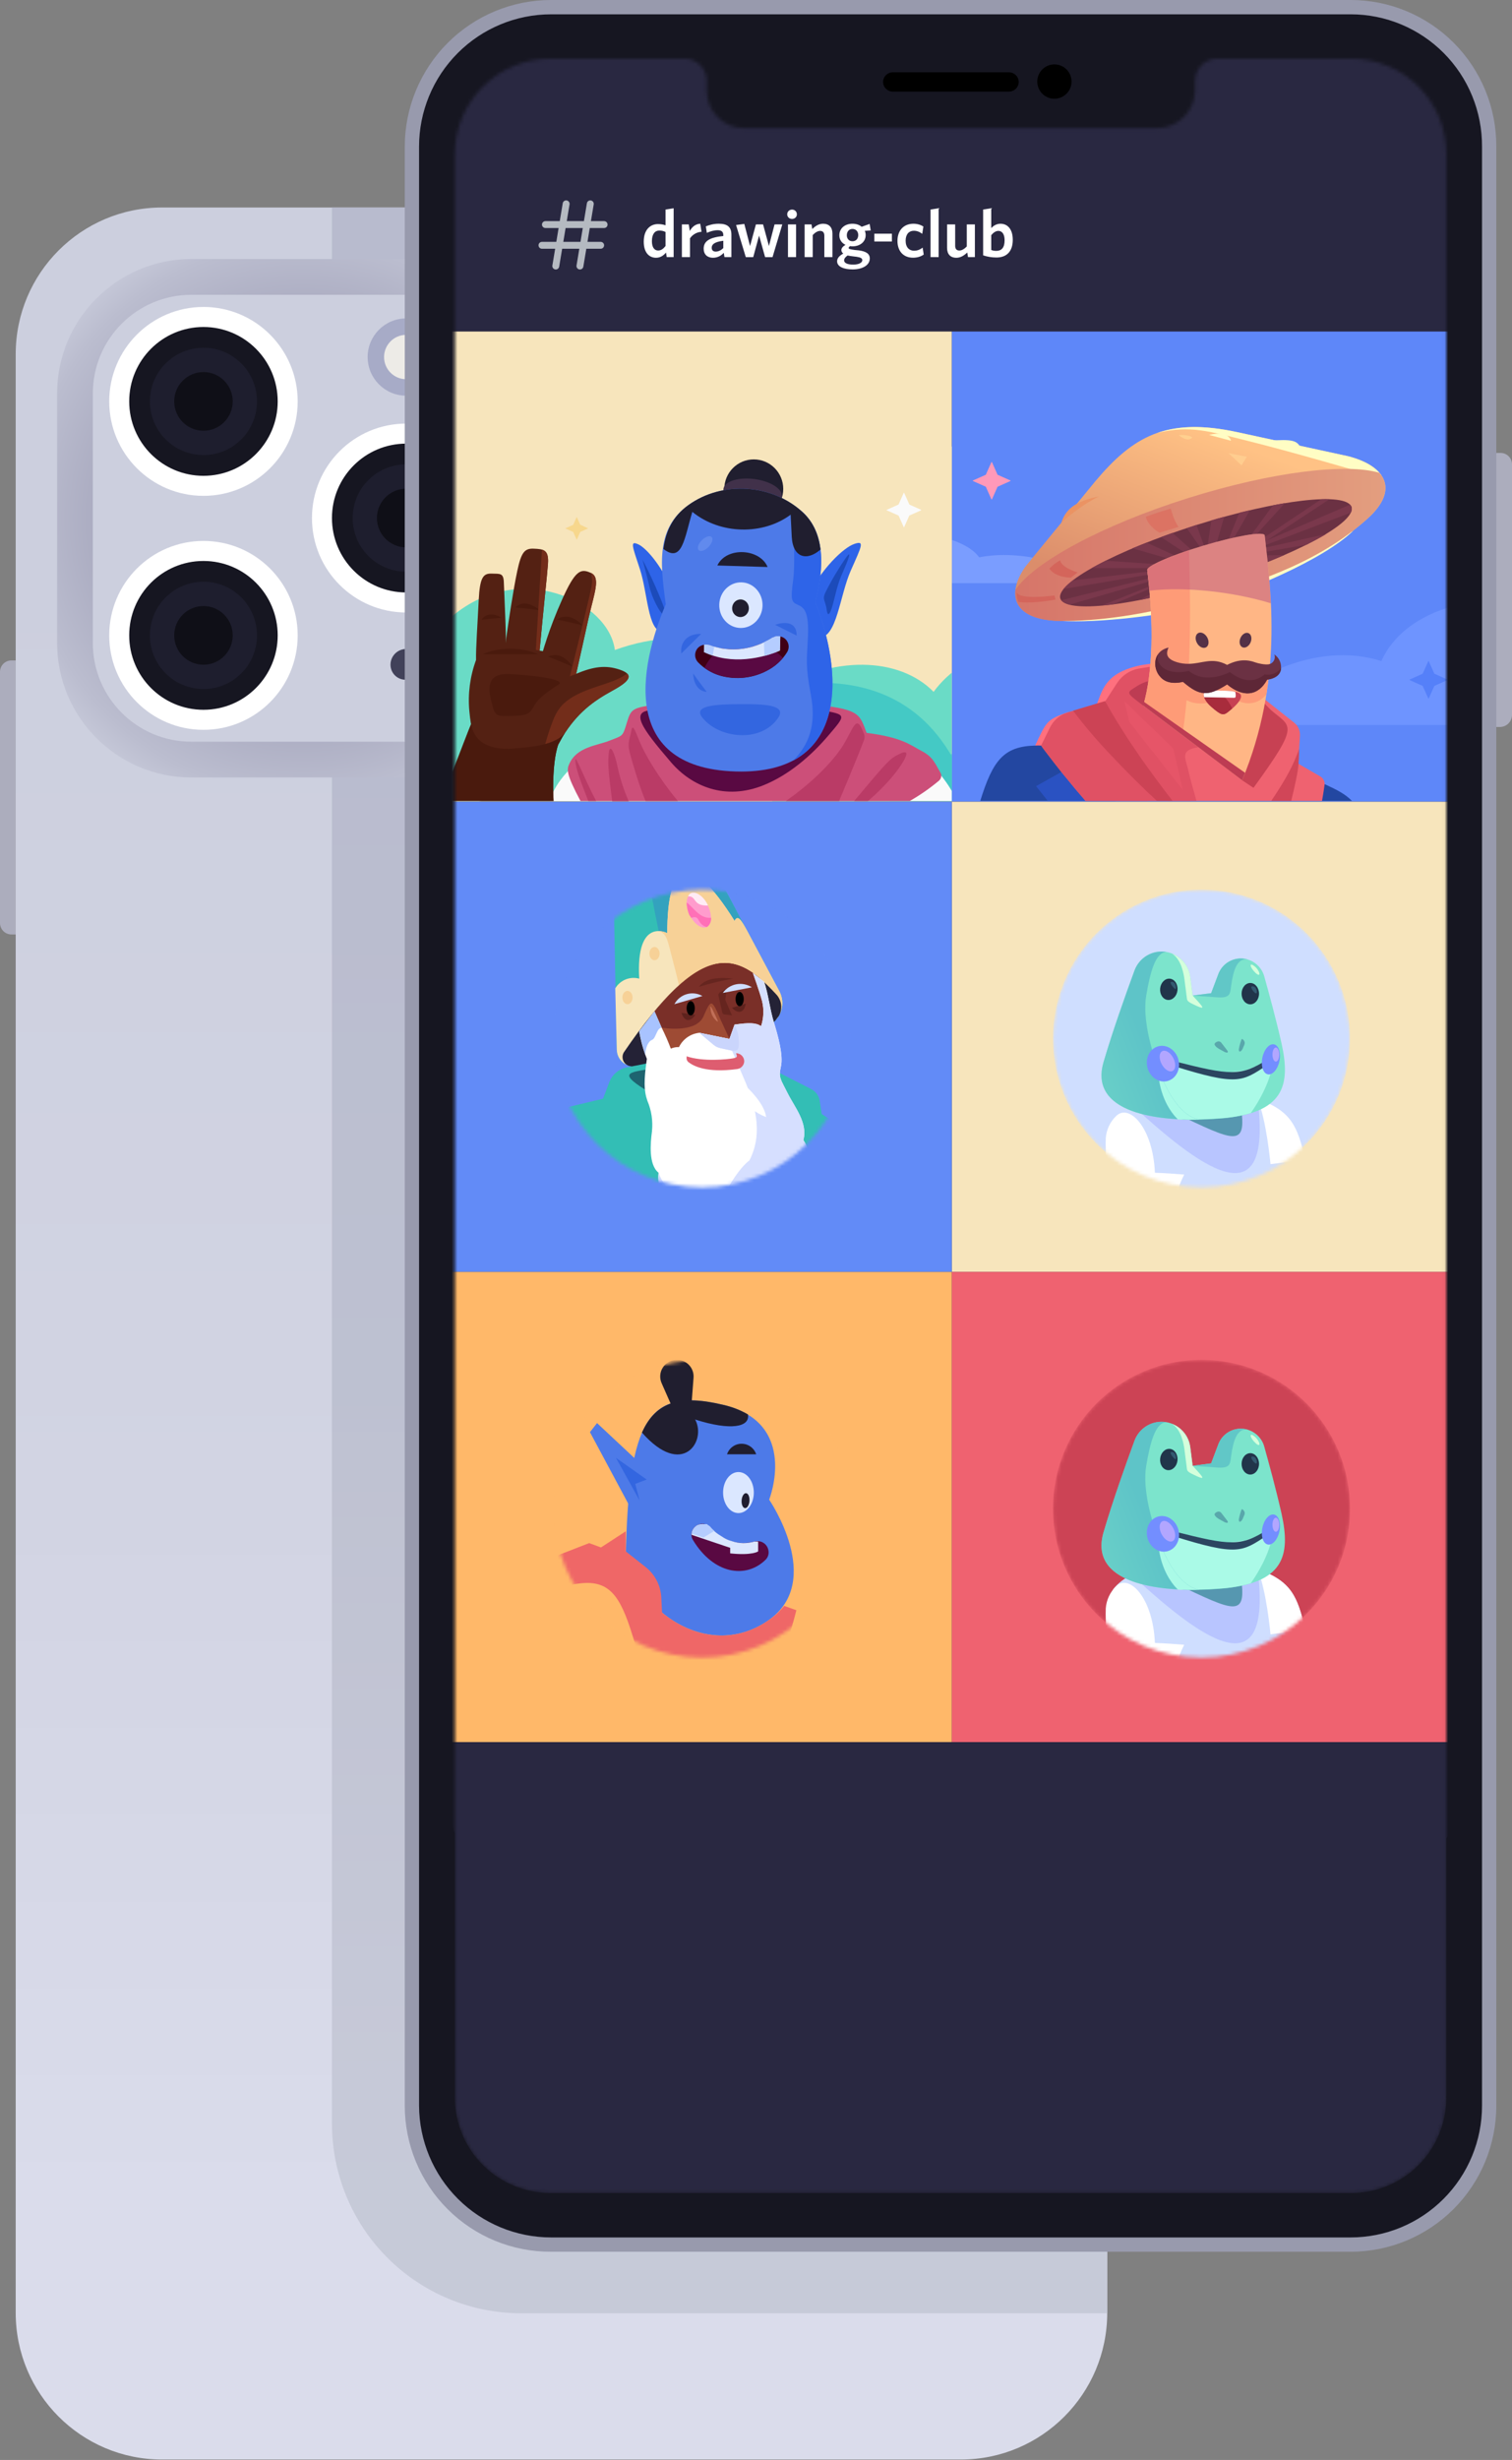 <svg width="438" height="712" fill="none" xmlns="http://www.w3.org/2000/svg"><rect width="100%" height="100%" fill="#808080" stroke="none"/><g clip-path="url(#a)"><path d="M278.351 60.058H46.943c-23.413 0-42.394 19.008-42.394 42.455v566.908c0 23.447 18.98 42.455 42.394 42.455H278.351c23.413 0 42.393-19.008 42.393-42.455V102.513c0-23.447-18.98-42.455-42.393-42.455Z" fill="url(#b)"/><path opacity=".9" d="M278.352 60.058H96.162V614.664c0 14.556 5.774 28.515 16.051 38.807 10.277 10.292 24.216 16.074 38.751 16.074h169.782V102.513c0-11.26-4.467-22.058-12.417-30.02-7.951-7.962-18.734-12.435-29.977-12.435Z" fill="url(#c)"/><path d="M3.309 270.469h1.241V191.15H3.309c-.878 0-1.719.349-2.34.971C.349 192.742 0 193.585 0 194.464v72.691c0 .879.349 1.722.969 2.343.621.621 1.462.971 2.34.971Z" fill="#ACADBD"/><path d="M119.942 74.969H55.421c-21.472 0-38.878 17.431-38.878 38.934v72.195c0 21.502 17.406 38.934 38.878 38.934h64.521c21.472 0 38.879-17.432 38.879-38.934v-72.195c0-21.502-17.407-38.934-38.879-38.934Z" fill="url(#d)"/><path d="M119.944 85.324H55.423c-15.761 0-28.538 12.796-28.538 28.579v72.194c0 15.784 12.777 28.58 28.538 28.58h64.521c15.761 0 28.539-12.796 28.539-28.58v-72.194c0-15.784-12.778-28.579-28.539-28.579Z" fill="#CCCFDE"/><path d="M117.669 177.275c15.076 0 27.297-12.239 27.297-27.337 0-15.097-12.221-27.336-27.297-27.336s-27.298 12.239-27.298 27.336c0 15.098 12.222 27.337 27.298 27.337Z" fill="#fff"/><path d="M117.669 171.477c11.878 0 21.507-9.643 21.507-21.539 0-11.895-9.629-21.538-21.507-21.538-11.878 0-21.507 9.643-21.507 21.538 0 11.896 9.629 21.539 21.507 21.539Z" fill="#161621"/><path d="M117.668 165.471c8.566 0 15.51-6.954 15.51-15.532 0-8.579-6.944-15.533-15.51-15.533-8.566 0-15.51 6.954-15.51 15.533 0 8.578 6.944 15.532 15.51 15.532Z" fill="#1E1E2E"/><path d="M117.668 158.429c4.683 0 8.479-3.801 8.479-8.491 0-4.689-3.796-8.491-8.479-8.491-4.682 0-8.479 3.802-8.479 8.491 0 4.69 3.797 8.491 8.479 8.491Z" fill="#0F0F17"/><path d="M58.938 143.518c15.076 0 27.297-12.239 27.297-27.336 0-15.098-12.222-27.337-27.297-27.337-15.076 0-27.297 12.239-27.297 27.337 0 15.097 12.222 27.336 27.297 27.336Z" fill="#fff"/><path d="M58.937 137.72c11.878 0 21.507-9.643 21.507-21.538 0-11.896-9.629-21.538-21.507-21.538-11.878 0-21.507 9.642-21.507 21.538 0 11.895 9.629 21.538 21.507 21.538Z" fill="#161621"/><path d="M58.938 211.239c15.076 0 27.297-12.239 27.297-27.337 0-15.097-12.222-27.337-27.297-27.337-15.076 0-27.297 12.24-27.297 27.337 0 15.098 12.222 27.337 27.297 27.337Z" fill="#fff"/><path d="M58.937 205.44c11.878 0 21.507-9.642 21.507-21.538 0-11.895-9.629-21.538-21.507-21.538-11.878 0-21.507 9.643-21.507 21.538 0 11.896 9.629 21.538 21.507 21.538Z" fill="#161621"/><path d="M117.669 114.525c6.168 0 11.167-5.007 11.167-11.184 0-6.176-4.999-11.183-11.167-11.183-6.167 0-11.167 5.007-11.167 11.183 0 6.177 5 11.184 11.167 11.184Z" fill="#A7ABC7"/><path d="M117.669 109.761c3.54 0 6.41-2.874 6.41-6.42 0-3.545-2.87-6.42-6.41-6.42-3.541 0-6.411 2.874-6.411 6.42 0 3.546 2.87 6.42 6.411 6.42Z" fill="#EDEBE7"/><path d="M117.669 187.837c-.598 0-1.189.118-1.741.347-.552.229-1.054.564-1.476.987-.423.423-.758.926-.987 1.479-.228.552-.346 1.145-.346 1.743-.001.589.118 1.172.349 1.714.231.541.57 1.03.995 1.437.426.407.929.722 1.48.928.551.206 1.138.298 1.726.27.57 0 1.135-.112 1.662-.331.527-.219 1.005-.539 1.409-.943.403-.404.723-.883.941-1.411.218-.527.33-1.093.33-1.664.028-.588-.063-1.176-.269-1.728-.205-.552-.521-1.056-.927-1.482-.406-.426-.894-.765-1.435-.996-.541-.232-1.123-.351-1.711-.35Z" fill="#414159"/><path d="M58.938 131.714c8.566 0 15.51-6.955 15.51-15.533s-6.944-15.532-15.51-15.532c-8.566 0-15.51 6.954-15.51 15.532s6.944 15.533 15.51 15.533Z" fill="#1E1E2E"/><path d="M58.938 124.672c4.683 0 8.479-3.801 8.479-8.491 0-4.689-3.796-8.491-8.479-8.491s-8.479 3.802-8.479 8.491c0 4.69 3.796 8.491 8.479 8.491Z" fill="#0F0F17"/><path d="M58.938 199.435c8.566 0 15.51-6.954 15.51-15.533 0-8.578-6.944-15.532-15.51-15.532-8.566 0-15.51 6.954-15.51 15.532 0 8.579 6.944 15.533 15.51 15.533Z" fill="#1E1E2E"/><path d="M58.938 192.393c4.683 0 8.479-3.801 8.479-8.491 0-4.689-3.796-8.491-8.479-8.491s-8.479 3.802-8.479 8.491c0 4.69 3.796 8.491 8.479 8.491Z" fill="#0F0F17"/><path d="M390.644 3.313H160.477c-21.929 0-39.706 17.802-39.706 39.763V608.617c0 21.96 17.777 39.763 39.706 39.763h230.167c21.929 0 39.705-17.803 39.705-39.763V43.076c0-21.96-17.776-39.763-39.705-39.763Z" fill="#161621"/><path d="M391.264 4.142c5.015-0 9.98.992 14.61 2.92 4.63 1.928 8.834 4.753 12.37 8.314 3.536 3.56 6.334 7.786 8.234 12.433 1.9 4.647 2.865 9.625 2.837 14.646V609.487c0 5.004-.984 9.959-2.896 14.582-1.912 4.624-4.715 8.824-8.249 12.363-3.533 3.538-7.728 6.345-12.344 8.26-4.617 1.915-9.565 2.901-14.562 2.901H159.65c-10.111 0-19.811-4.008-26.98-11.149-7.169-7.14-11.224-16.832-11.278-26.957V42.455c0-10.161 4.031-19.906 11.205-27.091 7.175-7.185 16.906-11.222 27.053-11.222h231.614Zm0-4.142H159.65c-11.244 0-22.027 4.473-29.977 12.435-7.951 7.962-12.417 18.76-12.417 30.02V609.487c0 5.565 1.098 11.076 3.231 16.215 2.133 5.14 5.259 9.806 9.198 13.732 3.94 3.926 8.615 7.033 13.757 9.144 5.142 2.111 10.65 3.184 16.208 3.157h231.614c11.189 0 21.919-4.451 29.831-12.374 7.912-7.923 12.356-18.669 12.356-29.874V42.455c.028-5.566-1.044-11.082-3.151-16.231-2.108-5.15-5.212-9.832-9.132-13.777-3.92-3.945-8.58-7.075-13.712-9.212C402.325 1.1 396.822-0 391.264 0Z" fill="#989AAD"/><mask id="e" style="mask-type:alpha" maskUnits="userSpaceOnUse" x="131" y="16" width="288" height="619"><path d="M418.976 44.733V607.209c0 7.305-2.898 14.311-8.056 19.477-5.158 5.165-12.154 8.067-19.448 8.067H159.443c-7.313 0-14.331-2.895-19.521-8.054-5.191-5.16-8.135-12.166-8.19-19.49V44.733c0-7.36 2.92-14.419 8.117-19.623 5.197-5.204 12.245-8.128 19.594-8.128h39.085c1.629.052 3.178.723 4.33 1.877 1.152 1.154 1.823 2.704 1.874 4.336v2.899c-.027 1.431.231 2.854.759 4.185.528 1.331 1.316 2.542 2.317 3.564 1.001 1.022 2.196 1.834 3.514 2.388 1.319.554 2.734.839 4.164.839h119.737c2.906 0 5.694-1.156 7.75-3.215 2.055-2.058 3.21-4.85 3.21-7.761v-2.899c.052-1.631.722-3.182 1.874-4.336 1.153-1.154 2.701-1.825 4.33-1.877h39.085c3.629-0 7.223.719 10.573 2.116 3.351 1.397 6.392 3.445 8.949 6.024 2.556 2.58 4.578 5.641 5.948 9.006 1.37 3.366 2.061 6.97 2.034 10.604Z" fill="#36393F"/></mask><g mask="url(#e)"><path d="M418.976 44.733V607.209c0 7.305-2.898 14.311-8.056 19.477-5.158 5.165-12.154 8.067-19.448 8.067H159.443c-7.313 0-14.331-2.895-19.521-8.054-5.191-5.16-8.135-12.166-8.19-19.49V44.733c0-7.36 2.92-14.419 8.117-19.623 5.197-5.204 12.245-8.128 19.594-8.128h39.085c1.629.052 3.178.723 4.33 1.877 1.152 1.154 1.823 2.704 1.874 4.336v2.899c-.027 1.431.231 2.854.759 4.185.528 1.331 1.316 2.542 2.317 3.564 1.001 1.022 2.196 1.834 3.514 2.388 1.319.554 2.734.839 4.164.839h119.737c2.906 0 5.694-1.156 7.75-3.215 2.055-2.058 3.21-4.85 3.21-7.761v-2.899c.052-1.631.722-3.182 1.874-4.336 1.153-1.154 2.701-1.825 4.33-1.877h39.085c3.629-0 7.223.719 10.573 2.116 3.351 1.397 6.392 3.445 8.949 6.024 2.556 2.58 4.578 5.641 5.948 9.006 1.37 3.366 2.061 6.97 2.034 10.604Z" fill="#292841"/><g clip-path="url(#f)"><rect x="131.01" y="16.645" width="289.393" height="518.917" rx="8" fill="#292841"/><path d="M188.848 69.809c0-2.076.88-3.074 2.112-3.074.802 0 1.252.137 1.838.411v4.053c-.625.803-1.29 1.312-2.151 1.312-1.036 0-1.799-.862-1.799-2.702Zm-2.366.137c0 3.192 1.584 4.66 3.559 4.66 1.31 0 2.229-.705 2.894-1.508l.196 1.312h2.014V60.273l-2.347.372v4.563c-.567-.196-1.29-.352-2.19-.352-2.19 0-4.126 1.567-4.126 5.091ZM203.221 67.087l-.372-2.33c-1.466.078-2.405.999-3.031 2.095l-.293-1.899h-1.995v9.458h2.347v-5.424c.684-1.018 1.877-1.802 3.344-1.899ZM209.529 71.807c-.646.627-1.408 1.018-2.21 1.018-.723 0-1.153-.411-1.153-1.097 0-.901.645-1.704 3.363-2.037v2.115Zm2.346 2.604v-6.482c0-2.272-1.212-3.172-3.656-3.172-1.506 0-2.66.333-3.755.764l.294 1.88c1.016-.45 2.053-.764 3.148-.764 1.036 0 1.623.392 1.623 1.41v.274c-3.813.372-5.69 1.371-5.69 3.662 0 1.645 1.075 2.624 2.678 2.624 1.408 0 2.386-.627 3.149-1.429l.195 1.234h2.014ZM226.621 64.953h-2.248l-1.623 6.247-1.701-6.247h-2.073l-1.701 6.266-1.662-6.403-2.386.313 2.816 9.301h2.151l1.701-6.247 1.74 6.247h2.151l2.835-9.478ZM230.838 62.035c0-.803-.626-1.371-1.388-1.371-.782 0-1.408.568-1.408 1.371 0 .783.626 1.332 1.408 1.332.762 0 1.388-.548 1.388-1.332Zm-.234 12.376v-9.458h-2.347v9.458h2.347ZM241.142 74.411v-6.814c0-1.762-.939-2.839-2.698-2.839-1.271 0-2.269.685-3.149 1.527l-.215-1.332h-1.994v9.458h2.346v-6.384c.685-.725 1.428-1.194 2.151-1.194.861 0 1.213.568 1.213 1.39v6.188h2.346ZM248.616 68.027c0 1.038-.626 1.802-1.662 1.802-1.017 0-1.643-.744-1.643-1.723 0-1.038.606-1.841 1.643-1.841.997 0 1.662.764 1.662 1.762Zm3.344 6.775c0-1.449-1.213-2.056-3.149-2.33l-1.212-.117c-1.466-.215-1.76-.294-1.76-.607 0-.157.157-.333.391-.509.235.039.489.059.763.059 2.034 0 3.774-1.214 3.774-3.251 0-.431-.078-.862-.254-1.234l1.72-.117-.313-1.88-2.307.823c-.684-.568-1.584-.881-2.679-.881-2.112 0-3.793 1.273-3.793 3.349 0 1.253.665 2.232 1.779 2.761-.782.47-1.193.979-1.193 1.508 0 .372.176.725.548 1.018-1.173.666-1.779 1.351-1.779 2.232 0 1.567 1.935 2.35 4.497 2.35 2.737 0 4.967-1.136 4.967-3.172Zm-4.811 1.782c-1.779 0-2.62-.509-2.62-1.214 0-.489.313-.94.997-1.429.47.098.763.157 1.408.235l1.271.157c1.173.176 1.584.47 1.584.979 0 .705-.958 1.273-2.64 1.273ZM258.366 69.907v-2.272h-5.084v2.272h5.084ZM267.586 73.686l-.313-2.017c-.86.666-1.662.901-2.483.901-1.369 0-2.444-.94-2.444-2.898 0-1.88.977-2.878 2.366-2.878.938 0 1.681.313 2.444.881l.332-2.115c-.684-.431-1.662-.803-2.894-.803-2.561 0-4.614 1.684-4.614 4.974 0 3.094 1.857 4.856 4.477 4.856 1.252 0 2.23-.294 3.129-.901ZM271.907 74.411V60.273l-2.347.372v13.766h2.347ZM274.35 64.953v6.795c0 1.782.919 2.859 2.698 2.859 1.252 0 2.269-.685 3.148-1.527l.216 1.332h1.994v-9.458h-2.346v6.384c-.685.705-1.428 1.175-2.151 1.175-.861 0-1.213-.548-1.213-1.371V64.953h-2.346ZM293.38 69.418c0-3.172-1.564-4.66-3.559-4.66-1.193 0-2.072.627-2.679 1.253v-5.737l-2.346.372v13.257c1.173.392 2.405.627 3.872.627 2.815 0 4.712-1.625 4.712-5.111Zm-2.366.137c0 2.154-.899 3.055-2.386 3.055-.664 0-.997-.078-1.486-.255v-4.288c.587-.705 1.291-1.234 2.073-1.234 1.056 0 1.799.901 1.799 2.722Z" fill="#fff"/><g clip-path="url(#g)"><path d="M275.706 95.951h144.696V232.044H275.706V95.951Z" fill="#5E87F9"/><path d="M445.196 175.459c-17.722-4.848-38.686 1.556-45.038 15.877-19.055-6.093-41.085 5.204-51.479 18.501h96.517v-34.378Z" fill="#6E94FF"/><path d="M254.205 154.912c11.593-1.957 25.273.623 29.448 6.405 12.437-2.447 26.828 2.134 33.623 7.471h-63.071v-13.876Z" fill="#7A9DFF"/><path d="M299.643 216.286c3.554-7.605 3.465-7.916 9.772-10.184l-8.395 12.052-1.377-1.868Z" fill="#FF707E"/><path d="m397.093 149.219-.399.356-.844.801-.311.266-.666.579c-14.836 12.764-33.846 18.145-46.727 22.014-16.611 4.981-30.425 6.449-40.774 6.493-13.458-.133-16.167-7.16-10.482-15.521l3.198-3.958 16.434-20.013.799-.979c10.838-12.853 20.565-18.635 41.041-14.187l31.136 6.76h.089c10.882 2.402 15.99 9.028 7.506 17.389Z" fill="url(#h)"/><path d="M361.249 127.56c12.437 3.069 33.757 9.295 33.757 9.295l5.152.712c-1.821-2.624-5.596-4.625-10.571-5.737h-.089l-31.136-6.76c-9.682-2.09-16.922-1.868-23.052.222 9.461-2.268 14.969-.445 25.939 2.268ZM349.079 174.881c10.927-3.291 34.29-12.586 43.351-21.659-2.132 2.135-.045-1.69-4.131.312-21.498 10.495-70.311 24.683-80.927 26.195 10.394.622 30.559-1.512 41.707-4.848Z" fill="#FFFDC4"/><path d="M399.58 136.855c-9.594-2.89-31.225-.266-55.21 7.25-25.006 7.827-44.86 18.634-50.19 26.595-.622 5.204 3.464 8.939 13.191 9.028 9.727.089 24.163-1.512 40.775-6.493 12.88-3.869 31.891-9.25 46.726-22.014l.666-.579.311-.266.844-.801.4-.356c4.93-4.892 5.241-9.161 2.487-12.364Z" fill="url(#i)"/><path d="M307.159 173.227c-1.401-4.477 16.344-14.031 39.635-21.339 23.291-7.308 43.308-9.604 44.709-5.127 1.401 4.477-16.344 14.03-39.635 21.339-23.291 7.308-43.308 9.604-44.709 5.127Z" fill="#6B3143"/><path d="M391.319 148.375c.263-.506.342-1.088.222-1.646-.1-.25-.252-.478-.444-.667l-24.029 10.318 18.033-11.874c-.784-.045-1.57-.045-2.354 0l-16.701 11.163c-.987-.137-1.989-.137-2.976 0l9.15-10.052-3.465.623-7.017 9.606c-1.422.178-3.065.49-4.886.89l5.241-9.073-3.109.756-3.465 8.628-3.287.89 2.399-8.361c-1.244.296-2.487.652-3.731 1.067l-1.155 7.916h.267l-.889.312-2.531-6.938-2.799.934 4.398 6.271-2.221.756-6.307-5.649-3.332 1.201 7.773 5.115-2.309.889-9.639-4.403-4.086 1.646 11.948 3.469-2.798 1.289-16.923-1.156c-1.421.712-2.798 1.423-4.042 2.135h19.099l-1.332.845-23.23 2.713c-1 .718-1.91 1.554-2.71 2.49l24.829-4.18c-.076.082-.132.181-.163.29-.031.108-.036.222-.014.332.037.097.097.184.174.253.077.07.17.12.27.148l-25.717 6.404c.399.534 1.199.978 2.354 1.29l25.806-7.472c1.388-.076 2.768-.255 4.13-.534l-20.52 8.228c.977-.044 2.043-.178 3.154-.311l20.031-8.45.711-.134-12.881 7.294c1.955-.4 3.998-.801 6.13-1.334l9.283-6.582 5.019-1.468c2.132-.667 4.131-1.379 5.952-2.046l7.906 1.468c2.665-.979 5.152-2.001 7.462-3.024l-12.082.222h.045l18.522-3.202c2.087-1.068 3.997-2.09 5.64-3.069l-20.476 4.537 1.333-.757 26.339-10.006Z" fill="#7A384C"/><path d="M283.964 231.808H391.63c-1.91-1.957-4.22-3.158-7.906-4.848l-8.306-1.156-3.065-.401-6.662-.934-5.064-.667-3.02-.4-1.288-.178-12.481-1.69-2.887-.4-4.708-.623-1.866-.267-3.642-.489-.888-.133-8.084-1.112-19.188-2.58-.977-.133c-.577-.044-1.156-.044-1.733 0-9.105.222-12.258 4.27-15.901 16.011Z" fill="#2347A1"/><path d="m300.131 227.538 3.376 4.269h19.677l-10.927-11.029-4.797 2.668-7.329 4.092Z" fill="#2A52C2"/><path d="m301.598 215.797.533.757c.178.177.311.444.533.711l.578.756c1.021 1.334 2.443 3.202 4.219 5.426l4.175 5.07 1.377 1.601c.489.534.933 1.112 1.422 1.69h68.534c.533-2.98.755-4.848.755-4.848.007-.464-.114-.92-.349-1.32s-.575-.728-.983-.948l-6.218-3.602h-.045v-.445c0-.178.045-.311.045-.445 0-.133.088-1.423.088-1.956v-.579c.033-.265.048-.533.045-.8.022-.057.037-.117.044-.178l.222-3.736c.043-.741-.097-1.482-.406-2.156-.31-.675-.781-1.263-1.37-1.713l-8.217-6.493-.711-.578-2.31-1.779-5.729-4.492-3.243-.445h-.044l-4.309-.667h-.044l-5.863-.845-1.688-.267-4.353-.667-2.087-.311h-.356l-1.154.177-1.511.223-3.064.489c-1.338.214-2.616.709-3.749 1.452-1.133.744-2.096 1.719-2.825 2.862l-3.376 5.204-.266.088-2.088.623-6.973 2.09-1.421.401-.933.355h-.089c-1.868.827-3.38 2.293-4.264 4.137l-2.532 5.158Z" fill="#EF6270"/><path d="M317.81 203.611c1.643-4.136 2.531-9.028 12.925-11.118l7.684-1.157-.622 6.271-14.524 9.607-5.463-3.603Z" fill="#FF707E"/><path d="m301.598 215.797.533.756c.178.178.311.445.533.712l.578.756c1.021 1.334 2.442 3.202 4.219 5.425l4.175 5.071 1.377 1.601 1.466 1.69h32.113c-.755-2.669-1.865-6.672-2.398-8.94-.087-.452-.206-.898-.356-1.334-.755-2.802-1.377-4.536 3.287-5.248l-.489-2.446-2.132-10.807-.533-2.891-.444-2.09-.71-3.558-.178-.934-4.353-.667-2.087-.311h-.356l-1.155.177-1.51.223-3.065.489c-1.337.214-2.615.708-3.748 1.452s-2.096 1.719-2.825 2.862l-3.376 5.203-.266.089-2.088.623-6.973 2.09-1.422.401-.932.355h-.089c-1.868.827-3.38 2.293-4.264 4.136l-2.532 5.115Z" fill="#E05164"/><path d="M331.179 204.234c-5.241-3.958-4.886-3.647-1.955-5.559 1.764-1.154 3.804-1.814 5.908-1.913l-3.953 7.472Z" fill="#BD3C53"/><path d="m329.847 219.622 8.572 12.186h6.44c-3.509-3.825-7.195-7.872-10.482-11.563-4.664-5.337-8.528-10.007-9.994-12.275l.445 2.891.31 2.045 4.709 6.716ZM318.831 227.138c1.774 1.663 3.643 3.222 5.596 4.67h8.04c-3.776-1.602-8.75-3.914-11.993-5.96-4.885-3.069-4.264-1.156-1.643 1.29Z" fill="#E05164"/><path d="M368.134 205.479c5.819 5.07 8.706 3.691-5.019 22.548l-3.287-2.179-9.594-10.763 12.171-15.343 5.729 5.737Z" fill="#C74153"/><path d="M366.357 154.912c-.355-1.156-8.217.178-17.633 2.98-9.416 2.802-16.701 6.004-16.39 7.16 1.955 15.655 1.644 29.531-1.155 39.182l28.649 21.614c11.992-28.908 8.35-54.525 6.529-70.936Z" fill="#FFB685"/><path d="m353.742 194.672-11.104-.178-1.199 6.493c4.353 4.359 10.704 2.624 13.947-.266 4.264 3.735 8.439 3.691 11.37.4l.089-.089c.267-1.779.533-3.558.711-5.337-4.531-1.334-13.814-1.023-13.814-1.023Z" fill="#FE9B77"/><path d="M342.638 212.106c2.754-18.813 2.132-41.45 1.777-52.835-7.195 2.401-12.348 4.803-12.081 5.781 1.954 15.655 1.643 29.531-1.155 39.182l11.459 7.872Z" fill="#FE9B77"/><path d="M366.357 154.912c-.355-1.156-8.217.178-17.633 2.98-9.417 2.802-16.701 6.004-16.39 7.16.267 2.001.489 3.958.666 5.915 10.216-1.245 24.385.356 35.134 3.647-.356-7.472-1.155-14.143-1.777-19.702Z" fill="#A8387E" style="mix-blend-mode:multiply" opacity=".4"/><path d="m355.874 131.163 5.33 1.023-1.554 2.491-3.776-3.514Z" fill="#FFCD8F"/><path d="M346.754 186.129c-.634-1.137-.488-2.427.325-2.883.814-.455 1.988.097 2.622 1.234.634 1.136.489 2.426-.325 2.882-.813.455-1.987-.097-2.622-1.233Z" fill="#543247"/><path d="M341.44 125.915s2.753-.222 3.953.712c-1.377 1.601-3.953-.712-3.953-.712Z" fill="#FFD08F"/><path d="M350.233 125.87c5.863-1.378 6.352 1.69 6.352 1.69l-6.352-1.69Z" fill="#FFFDC4"/><path d="M307.105 162.161c.311 2.135 5.064 3.514 5.064 3.514l-1.954 1.512c-4.931-.134-6.219-2.624-6.219-2.624.909-.954 1.958-1.763 3.109-2.402ZM294.492 171.412c.799 2.357 10.971.934 10.971.934l.31 1.201c-7.506 1.334-10.748.667-10.748.667s-.445-.712-.533-2.802Z" fill="#D4655B"/><path d="M331.934 149.575c.577 2.757 3.953 4.625 3.953 4.625l5.508-1.69c-1.555-2.224-2.221-5.292-2.221-5.292s-3.776 1.023-7.24 2.357Z" fill="#DC7363"/><path d="m368.312 231.719.133.089h5.596c.445-1.735.933-3.914 1.377-6.004.445-2.091.667-3.603.755-4.759v-.445c0-.178.045-.311.045-.444 0-.134.089-1.424.089-1.957v-.578c.032-.266.047-.533.044-.801.022-.057.037-.117.045-.178-1.09 3.041-2.458 5.973-4.087 8.761-1.466 2.535-2.931 4.759-3.997 6.316Z" fill="#D14658"/><path d="M310.837 205.701c3.395 4.475 7.043 8.752 10.926 12.809 4.62 4.936 9.505 9.74 13.37 13.297h4.53c-2.443-3.157-5.641-7.427-8.928-12.052-1.998-2.891-4.042-5.915-5.907-8.895-.933-1.467-1.821-2.935-2.665-4.358-.711-1.201-1.377-2.357-1.999-3.514h-.266l-2.088.623-6.973 2.09Z" fill="#CC4355"/><path d="m325.716 202.944 14.169 13.698 2.754 11.963-15.546-19.702-1.377-5.959Z" fill="#E65568"/><path d="m360.672 223.669-29.182-20.458-.533-.4c-.844-.756-1.51-.756.222 1.423l28.649 21.614.844-2.179Z" fill="#BD3C53"/><path d="m289.028 140.858 3.687-1.645c.044 0 .044-.134 0-.134l-3.687-1.645h-.044l-1.644-3.692c0-.044-.133-.044-.133 0l-1.643 3.692h-.045l-3.686 1.645c-.045 0-.045.134 0 .134l3.686 1.645h.045l1.643 3.692h.133l1.644-3.692h.044Z" fill="#FF99B9"/><path d="m415.57 198.497 3.687-1.646c.023 0 .046-.009.063-.026.016-.017.026-.039.026-.063s-.01-.046-.026-.063c-.017-.017-.04-.026-.063-.026l-3.687-1.645h-.044l-1.644-3.647c0-.089-.088-.089-.133 0l-1.643 3.647h-.045l-3.686 1.645c-.022.025-.034.056-.034.089 0 .033.012.065.034.089l3.686 1.646h.045l1.643 3.646c.045.089.133.089.133 0l1.644-3.646h.044Z" fill="#5580F9"/><path d="M307.461 151.31c5.908-5.382 10.838-7.605 10.838-7.605-5.508 1.111-9.461 2.935-10.838 7.605Z" fill="#EB9363"/><path d="m367.423 127.561 9.372 2.045c-1.11-2.134-2.354-2.535-9.372-2.045Z" fill="#FFFDC4"/><path d="M350.455 199.875c3.864 0 7.551-.089 8.706.89 1.155.978-.667 3.246-3.509 5.381-1.244.934-1.821 1.023-4.797-1.601-2.177-1.868-3.376-4.714-.4-4.67Z" fill="#C74153"/><path d="m352.055 200.053-3.243.534c-.444.934.533 2.668 2.043 3.958 2.976 2.624 3.554 2.535 4.797 1.601l1.288-1.067c-.488-1.157-2.043-4.092-4.885-5.026Z" fill="#A82C3C"/><path d="M357.829 200.231c-1.687-.4-4.486-.356-7.373-.356-1.643-.044-1.999.845-1.643 1.913l8.794.177c.489 0 .4-.978.222-1.734Z" fill="#fff"/><path d="M370.665 194.761c.889-1.557.4-4.047-1.51-5.337.109.291.153.603.129.913-.023.31-.115.612-.267.883-.152.271-.362.505-.614.687-.253.181-.542.306-.847.364-1.066.177-3.02-.223-3.864-.534-2.354-.89-5.019-.934-8.217.711-4.353-2.357-7.284-.311-11.237-.311-1.083.011-2.16-.139-3.198-.445-3.332-.978-3.287-2.579-2.532-4.269-4.753 1.112-4.531 6.182-2.443 8.405 1.244 1.557 3.553 2.269 6.618 1.513 4.797 4.091 7.151 4.358 12.792.756 4.575 3.824 8.972 3.424 11.593-1.379 0 0 2.665-.222 3.597-1.957Z" fill="#6B3143"/><path d="M355.475 198.096c4.575 3.825 8.972 3.425 11.593-1.378 0 0 4.131-.356 4.042-3.514-.533 1.245-2.709 2.446-4.753 2.001-3.286 2.669-6.795 1.868-10.082-.667 0 0-6.974 3.736-11.904-.355-5.641 1.378-9.638-1.201-8.972-4.759-1.332 2.001-.755 4.892.666 6.404 1.244 1.557 3.554 2.268 6.618 1.512 4.797 4.092 7.151 4.359 12.792.756Z" fill="#5E2737"/><path d="M359.93 187.348c-.812-.347-1.081-1.544-.599-2.674.481-1.129 1.529-1.764 2.342-1.417.812.347 1.08 1.544.599 2.674-.481 1.129-1.53 1.764-2.342 1.417Z" fill="#543247"/></g><g clip-path="url(#j)"><path fill="#F7E5BC" d="M275.706 95.951H131.01v136.093h144.696z"/><path d="M304.993 129.24H131.068v102.581h173.925V129.24Z" fill="#F7E5BC"/><path d="M304.995 223.295v-36.739c-7.766-2.876-26.089 1.985-34.542 13.691-9.95-10.127-29.122-10.775-46.758 0-4.732-11.868-22.448-20.496-45.584-12.111-1.739-14.016-27.383-26.248-47.041-9.843v53.548h165.391c2.26-.01 4.424-.914 6.023-2.515 1.598-1.6 2.5-3.768 2.511-6.031Z" fill="#6ADBC6"/><path d="M237.892 197.614c19.173.121 35.554 9.276 43.441 34.268h-57.638l14.197-34.268Z" fill="#44C9C5"/><path d="M257.671 231.841h47.324v-22.035c-11.488 1.175-32.318 5.59-47.324 22.035Z" fill="#44C9C5"/><path d="M269.562 221.431H166.258c-6.512 6.198-6.835 10.41-6.835 10.41h117.864s-3.195-6.886-7.725-10.41Z" fill="#FAFAFA"/><path d="M271.99 225.968c.341-.285.569-.682.643-1.12.074-.439-.011-.889-.239-1.27-1.497-2.471-1.982-4.415-5.379-6.197-3.398-1.783-5.623-3.93-15.977-5.266-2.104-5.428-1.659-7.089-17.312-8.304h-43.279c-7.119 1.134-7.604 1.134-8.858 5.347-1.254 4.212-1.213 3.686-4.934 5.185-3.722 1.498-9.506 1.782-11.73 6.724-.728 1.62-1.011 2.794 3.236 10.774h95.375c2.986-1.702 5.815-3.668 8.454-5.873Z" fill="#CC4F79"/><path d="M237.892 205.553c7.483 1.296 7.199 1.296 2.144 7.25-5.056 5.955-11.488 11.463-18.728 14.42-11.325 4.618-21.032.284-26.938-6.602-8.575-10.005-12.255-15.068-5.015-15.068h48.537Z" fill="#590942"/><path d="m260.259 149.209-3.357-1.499c-.021 0-.042-.008-.057-.023-.015-.016-.024-.036-.024-.058 0-.021.009-.042.024-.057.015-.015.036-.024.057-.024l3.357-1.498c.011 0 .021-.005.029-.012.008-.008.012-.018.012-.029l1.496-3.362c0-.04.081-.04.122 0l1.496 3.362c0 .041 0 .041.041.041l3.357 1.498c.02.023.031.051.031.081 0 .03-.011.059-.031.081l-3.357 1.499h-.041l-1.496 3.362c-.041.081-.122.081-.122 0l-1.496-3.362h-.041Z" fill="#FAFAFA"/><path d="m166.016 153.949-2.184-.973c-.04 0-.04-.081 0-.081l2.184-.972c0-.01.005-.021.012-.028.008-.008.018-.012.029-.012l.97-2.188c0-.04.081-.04.081 0l.971 2.188h.041l2.184 1.012c.04 0 .04.081 0 .081l-2.184.973c0 .01-.005.021-.012.028-.008.008-.018.012-.029.012l-.971 2.187h-.081l-.97-2.187c-.041 0-.041 0-.041-.04Z" fill="#F7D78D"/><path d="M195.341 172.662c-2.912-8.101-8.009-14.015-10.435-15.108-2.427-1.094-1.821.283.444 7.129 2.266 6.845 2.306 18.065 6.513 18.146 4.206.081 3.478-10.167 3.478-10.167Z" fill="#2E64E8"/><path d="M190.002 174.809c-1.739-3.484-1.86-5.185-2.548-7.818-.364-1.418-.89-3.402-1.335-4.982 2.103 3.767 5.784 12.152 6.553 14.825.768 2.673-.931 1.418-2.67-2.025Z" fill="#1C4BBA"/><path d="M233.725 173.189c4.126-8.628 10.719-14.745 13.753-15.757 3.033-1.013 2.224.405-1.012 7.696-3.235 7.291-4.044 19.564-9.181 19.362-5.137-.203-3.56-11.301-3.56-11.301Z" fill="#2E64E8"/><path d="M218.356 150.06c4.713 0 8.534-3.827 8.534-8.547 0-4.72-3.821-8.547-8.534-8.547-4.714 0-8.535 3.827-8.535 8.547 0 4.72 3.821 8.547 8.535 8.547Z" fill="#201E2F"/><path d="M226.49 143.747c.289-2.196-3.265-4.476-7.938-5.092-4.673-.616-8.696.665-8.984 2.86-.289 2.196 3.265 4.476 7.938 5.092 4.673.616 8.696-.665 8.984-2.86Z" fill="#41314A"/><path d="M232.634 148.358c-8.818-8.263-23.298-9.316-33.248-2.147-9.95 7.17-7.887 18.35-6.269 30.623l42.106 1.215c1.739-6.683 6.188-21.387-2.589-29.691Z" fill="#4D7AE8"/><path d="m236.193 174.404-42.551-1.256c-7.806 17.175-15.572 49.134 19.496 50.147 33.45.972 30.862-29.529 23.055-48.891Z" fill="#4D7AE8"/><path d="M236.193 174.404c1.82-7.494 3.842-19.038-3.56-26.045l-.808-.689H229.6s.93 14.461.162 20.212c-.769 5.752-.486 6.36 1.254 7.129 1.739.77 3.357 1.702 3.033 9.074-.323 7.372-.768 8.344.85 17.093 1.617 8.75-.567 14.339-5.137 18.957 15.491-8.223 12.579-30.42 6.431-45.731Z" fill="#2E64E8"/><path d="M203.309 207.497c4.611 6.198 17.069 7.777 22.125.243 2.548-3.767-4.166-3.969-10.961-3.929-6.796.041-13.631.324-11.164 3.686Z" fill="#3366E0"/><path d="M220.89 175.34c.108-3.645-2.61-6.683-6.071-6.785-3.461-.103-6.354 2.768-6.462 6.413-.108 3.645 2.61 6.683 6.071 6.786 3.461.103 6.354-2.769 6.462-6.414Z" fill="#DBE7FF"/><path d="M216.933 176.167c.066-1.408-.965-2.601-2.304-2.664-1.339-.063-2.478 1.027-2.544 2.435-.066 1.408.965 2.6 2.304 2.663 1.339.064 2.478-1.026 2.544-2.434ZM207.799 163.67c2.629-5.509 12.336-4.942 14.561.445l-14.561-.445Z" fill="#201E2F"/><path d="m205.373 186.717 1.173.406 1.172.283 1.173.284 1.173.162c3.187.382 6.419-.007 9.425-1.135l1.132-.445 1.092-.527 1.092-.567 1.093-.648h.121c.347-.191.729-.312 1.123-.355.394-.042.793-.006 1.173.107s.734.301 1.041.552c.307.251.562.561.748.911.247.464.369.984.355 1.51-.015.525-.165 1.038-.436 1.488-1.298 2.105-3.107 3.847-5.258 5.063-2.149 1.234-4.526 2.021-6.986 2.313-2.46.293-4.954.085-7.332-.612-2.367-.717-4.511-2.028-6.229-3.807-.558-.581-.863-1.359-.847-2.164.015-.805.349-1.571.928-2.13.386-.354.857-.603 1.366-.723.51-.121 1.042-.109 1.546.034h.162Z" fill="#400015"/><path d="M204.078 193.279c1.334.952 2.808 1.69 4.368 2.188 2.379.696 4.873.904 7.333.612 2.46-.292 4.837-1.079 6.986-2.313 1.53-.882 2.898-2.019 4.045-3.362-1.771-1.745-3.839-3.158-6.108-4.173h-.081l-1.132.446c-3.006 1.128-6.238 1.517-9.425 1.134l-1.173-.162h-.121c-1.989 1.477-3.597 3.407-4.692 5.63Z" fill="#590942"/><path d="m225.92 188.297.121-4.091c-.686-.169-1.41-.067-2.023.284h-.121l-1.092.648-1.092.567-1.092.527-1.133.445c-3.005 1.128-6.237 1.517-9.424 1.134l-1.173-.162-1.173-.283-1.173-.284-1.173-.405h-.162c-.395-.108-.807-.135-1.213-.081l-.081 2.106c8.049 3.929 17.15 1.702 22.004-.405Z" fill="#DBE7FF"/><path d="m206.909 187.204-.364-.081-1.173-.405h-.162c-.395-.108-.807-.135-1.213-.081l-.081 2.106c.828.39 1.679.728 2.548 1.013l.445-2.552ZM221.43 189.837c1.538-.383 3.04-.898 4.49-1.54l.121-4.091c-.686-.169-1.41-.067-2.022.284h-.122l-1.092.648-1.092.567-.404.202.121 3.93Z" fill="#B5CDFF"/><path d="m224.544 180.844 6.229 3.119c.081-3.767-3.034-4.212-6.229-3.119ZM197.363 189.148l5.744-5.671c-4.368-.122-6.108 2.795-5.744 5.671ZM200.802 194.94c1.941 2.755 3.923 5.307 3.923 5.307-3.964-.324-3.923-5.307-3.923-5.307Z" fill="#3366E0"/><path d="M232.633 148.358c-8.817-8.263-23.298-9.316-33.248-2.147-4.57 3.281-6.552 7.656-7.199 12.679 5.46 4.212 6.067-3.119 8.372-10.734 8.171 6.643 20.548 6.724 28.475.81l.324 6.44c.364 6.238 4.57 6.967 8.332 3.646-.485-3.929-1.901-7.737-5.056-10.694Z" fill="#201E2F"/><path d="M205.258 158.306c1.033-1.053 1.432-2.339.89-2.872-.542-.533-1.819-.112-2.852.941-1.033 1.054-1.432 2.339-.89 2.873.541.533 1.818.111 2.852-.942Z" fill="#618AED"/><path d="M244.971 161.564c-2.195 3.159-4.156 6.476-5.865 9.924-1.012 2.106.04 2.389.364 4.941.323 2.552 1.132 1.337 2.184-2.997 1.051-4.334 1.618-5.873 2.669-8.223 1.052-2.349 2.832-6.805.648-3.645Z" fill="#1C4BBA"/><path d="M250.309 214.14c-1.982 5.307-7.24 17.701-7.24 17.701h-15.411c8.171-5.711 14.359-12.151 17.15-17.093 2.791-4.942 3.357-7.899 5.46-2.39.235.568.249 1.204.041 1.782ZM247.438 231.841c7.401-8.789 9.828-11.787 11.81-12.921 1.982-1.134 5.299-2.876 1.739 2.552-3.559 5.428-9.545 10.369-9.545 10.369h-4.004ZM196.352 231.841c-5.744-6.967-9.708-13.772-11.204-17.539-1.497-3.767-1.942-4.698-2.306-2.592-.364 2.106-1.173 3.078-.445 5.995.729 2.916 3.115 10.815 4.612 14.136h9.343ZM172.69 231.841h-2.265c-2.589-6.562-3.64-9.519-3.762-11.706-.121-2.188 2.508 5.063 6.027 11.706ZM182.114 231.882h-4.772c-1.254-9.519-1.254-11.382-.971-14.056.283-2.673 1.618-.364 2.588 4.416.735 3.309 1.791 6.538 3.155 9.64Z" fill="#BA3B66"/><path d="M162.943 213.249c4.247-6.886 8.818-10.248 14.359-13.286 5.541-3.038 6.269-4.78 2.184-6.157-4.085-1.377-7.604-.85-12.498 1.175-4.894 2.025-8.373 3.2-9.869 8.952-1.497 5.751.606 9.235 5.824 9.316Z" fill="#542113"/><path d="M164.358 206.039c2.629-11.058 4.409-19.443 6.108-26.977 1.698-7.534 3.6-11.909.687-13.245-2.912-1.337-4.489-.851-8.332 7.736-3.842 8.588-5.541 14.785-6.795 19.241-1.254 4.455-5.461 16.567 8.332 13.245Z" fill="#542113"/><path d="m158.857 188.702-2.548-.364c1.375-14.663 2.103-20.901 2.427-25.114.323-4.212-1.416-4.293-4.086-4.415-2.669-.121-3.64.972-4.813 6.481-1.173 5.509-2.588 15.068-3.114 18.835-.526 3.767-1.416 12.436-1.335 15.19.081 2.754 13.469 4.01 13.469-10.613Z" fill="#542113"/><path d="M146.48 192.389c.405-5.712-.445-20.942-.525-23.777-.081-2.836-1.092-2.512-3.519-2.593-2.427-.081-3.438 1.013-3.762 7.696-.324 6.684-.849 13.934-.768 17.296-1.747 4.734-2.41 9.801-1.942 14.826.485 5.306 1.173 6.724 2.144 8.384.97 1.661 6.755 3.524 14.156 4.253 7.402.729 8.09-.324 10.679-5.225 2.588-4.901-2.265-18.106-2.265-18.106l-14.198-2.754Z" fill="#542113"/><path d="M136.449 209.644c-1.092 2.552-3.235 8.587-5.339 14.582.238 2.092 1.235 4.022 2.801 5.426s3.592 2.183 5.693 2.189h20.75c-.04-.688-.607-10.41 1.335-16.323 0 0-22.772-11.545-25.24-5.874Z" fill="#542113"/><path d="M161.689 198.221c-4.773 3.038-6.108 4.496-7.281 6.603-1.173 2.106-2.305 2.308-6.633 2.389-4.328.081-4.409.162-5.623-4.982-1.213-5.144.607-7.331 5.299-7.129 6.229.243 17.109 1.499 14.238 3.119ZM139.888 189.351h16.017c-4.975-2.269-11.932-1.985-16.017 0ZM158.776 190.079c2.387.851 7.038 2.836 7.038 2.836-3.397-5.023-7.038-2.836-7.038-2.836ZM161.365 179.305c2.468.486 7.402 1.701 7.402 1.701-4.166-4.415-7.402-1.701-7.402-1.701ZM149.312 175.821c2.305.203 6.957.77 6.957.77-4.49-3.807-6.957-.77-6.957-.77ZM139.523 179.386c1.901-.284 5.825-.608 5.825-.608-4.368-2.39-5.825.608-5.825.608Z" fill="#4A1A0D"/><path d="M181.67 194.94c-3.721 2.836-9.263 3.403-14.561 6.117-5.299 2.714-6.229 5.59-7.685 9.559-.925 2.626-1.695 5.304-2.306 8.02 3.074-.324 3.964-1.863 5.825-5.387 4.247-6.886 8.817-10.248 14.359-13.286 4.166-2.228 5.622-3.767 4.368-5.023Z" fill="#732D1A"/><path d="m161.689 215.517 1.254-2.268c.243-.445.526-.81.769-1.215-2.63 3.524-9.506 4.253-15.411 4.658-5.905.405-10.759-1.499-11.851-7.048-.688 1.62-3.155 7.899-5.38 13.732v8.465h29.284c-.04-.688-.606-10.41 1.335-16.324Z" fill="#4A1A0D"/><path d="M171.194 165.816c.384 1.416.412 2.905.08 4.335-.768 3.686-2.507 10.855-6.188 25.599l1.82-.688c1.375-5.995 2.508-11.18 3.559-16 1.699-7.453 3.6-11.868.729-13.246ZM158.736 163.224c-.324 4.172-1.092 10.653-2.427 25.114l-1.092-.243 1.779-29.003c1.254.365 1.942 1.337 1.74 4.132Z" fill="#732D1A"/></g><path fill="#F7E5BC" d="M420.402 232.044H275.706v136.093h144.696z"/><mask id="k" style="mask-type:alpha" maskUnits="userSpaceOnUse" x="305" y="257" width="87" height="87"><ellipse cx="348.054" cy="300.58" rx="43.018" ry="43.08" fill="#C4C4C4"/></mask><g mask="url(#k)"><ellipse cx="348.054" cy="300.58" rx="43.018" ry="43.08" fill="#CFDEFF"/><path d="M396.138 358.387c-.817-2.019-2.167-3.777-3.906-5.087-1.739-1.309-3.801-2.12-5.965-2.346l-4.519-.478c-6.478-23.384-3.2-28.695-22.34-33.938l-15.493-.544s-15.742.267-21.534 8.028l8.092 26.575s-3.318 17.64-1.812 26.582l20.18-2.612 8.742 28.332c32.973-4.906 48.335-20.209 48.335-20.209l-9.78-24.303Z" fill="#CFDEFF"/><path d="M326.073 318.085c21.966 20.598 41.817 34.671 38.48 2.172l-38.48-2.172Z" fill="#B8C5FF"/><path d="M336.855 320.513c19.127 8.997 24.091 12.391 22.84 1.576l-22.84-1.576Z" fill="#5697B0"/><path d="M378.135 335.643c-2.327-9.827-4.075-14.063-13.871-17.612 2.635 6.175 3.78 18.918 3.78 18.918l10.091-1.306Z" fill="#fff"/><path d="m345.489 288.157-.7-5.433c-.235-1.773-1.027-3.424-2.262-4.715-1.235-1.292-2.848-2.157-4.606-2.47-1.931-.337-3.92.017-5.617 1.001-1.697.984-2.995 2.534-3.665 4.379-2.463 6.693-6.311 17.46-8.965 26.515-4.226 14.429 14.88 17.763 33.654 16.325 18.774-1.439 20.544-9.671 17.948-21.588-1.665-7.433-3.774-15.021-5.089-19.738-.402-1.317-1.179-2.487-2.234-3.369-1.056-.882-2.346-1.437-3.711-1.598-1.531-.178-3.078.159-4.396.958-1.319.799-2.335 2.015-2.889 3.455l-2.11 5.585-5.358.693Z" fill="#7CE4CC"/><path d="m368.758 307.883-1.333-.464-6.84 2.372-6.958.901-12.053-2.406s-6.627-10.261-6.147 1.15c.378 7.883 3.72 12.407 5.755 14.481 4.047.184 8.102.109 12.139-.226 3.047-.171 6.066-.68 9.001-1.519 2.033-2.883 5.311-8.194 6.436-14.289Z" fill="#AAFAE7"/><path opacity=".74" d="M335.232 308.464c-1.549-4.332-4.352-13.461-3.186-20.34 1.166-6.88 2.702-12.533 5.878-12.59-1.931-.337-3.92.018-5.618 1.002-1.697.983-2.994 2.534-3.665 4.379-2.463 6.693-6.312 17.462-8.966 26.517-3.789 12.886 11.092 16.909 27.749 16.595-3.614-.595-8.206-4.392-12.192-15.563Z" fill="url(#l)"/><path d="m347.425 324.03-1.34.032-1.271.022-1.993-.096-.627.081-1.001-.083c-2.027-2.004-5.369-6.529-5.747-14.413-.029-.141-.024-.288.015-.427 3.914 10.614 8.428 14.35 11.964 14.884Z" fill="#AAFAE7"/><path d="m367.115 306.682-.009 1.589c-7.316 4.791-8.504 6.115-27.348.196l-.191-1.48.816.229c15.957 4.036 19.005 4.394 26.732-.534Z" fill="#2C4661"/><path d="M338.272 312.866c2.464-.688 3.839-3.487 3.07-6.252-.769-2.766-3.389-4.451-5.853-3.763-2.463.687-3.838 3.486-3.069 6.251.768 2.766 3.389 4.451 5.852 3.764ZM370.633 307.129c.501-2.393-.199-4.564-1.563-4.851-1.365-.286-2.878 1.421-3.379 3.814-.501 2.392.199 4.564 1.563 4.85 1.365.287 2.878-1.42 3.379-3.813Z" fill="#738EFF"/><path opacity=".41" d="M351.941 302.551c-.35-.521.24-.881.709-1.083.19-.072.397-.084.594-.033.197.05.373.161.504.316l1.784 2.318c.516.713-.258.742-1.026.275-.767-.467-2.031-.941-2.565-1.793ZM359.932 303.642l.544-1.274c.095-.218.123-.46.081-.695-.043-.234-.155-.45-.321-.62l-.245-.252c-.023-.026-.052-.046-.084-.059-.033-.012-.068-.016-.102-.012-.034.005-.067.018-.096.038-.028.02-.051.047-.066.078-.333.908-.591 1.842-.772 2.792-.084 1.002.543.921 1.061.004Z" fill="#284E7A"/><path d="m352.196 288.633-6.711-.477 5.358-.693 2.111-5.585c.553-1.44 1.569-2.655 2.888-3.454 1.318-.799 2.865-1.136 4.395-.959l1.307.256c-3.187-.579-4.27 3.102-4.896 7.574-.322 2.449-.23 3.712-4.452 3.338Z" fill="#61C7C7"/><path d="M364.718 287.613c.011-1.708-1.111-3.098-2.506-3.106-1.394-.009-2.533 1.369-2.544 3.076-.01 1.708 1.112 3.098 2.506 3.107 1.395.008 2.534-1.37 2.544-3.077ZM341.1 286.59c.168-1.699-.821-3.187-2.209-3.324-1.388-.138-2.649 1.129-2.816 2.828-.168 1.699.82 3.188 2.208 3.325 1.388.137 2.649-1.129 2.817-2.829Z" fill="#21354A"/><path d="M330.474 350.589c2.907.048 6.613-.29 9.92-.434-.062-1.323.053-2.648.341-3.94.508-2.171 1.283-4.27 2.309-6.248-2.647-.224-5.859-.446-8.488-.531-.546-13.032-7.396-20.078-11.177-16.472-1.792 1.704-2.882 4.018-3.056 6.486-.096 1.996.108 5.228-.011 5.951-.331 2.38-2.008 3.093.046 7.502 1.061 2.2-.928 7.628 10.116 7.686Z" fill="#fff"/><path d="M339.538 276.034c2.696 1.705 3.374 5.867 3.589 7.539.216 1.672.601 4.668.7 5.434.099.767.344 1.018 2.898 2.175 2.555 1.157 1.489.02.326-1.317l-1.565-1.71-.7-5.434c-.196-1.483-.787-2.886-1.71-4.062-.924-1.176-2.145-2.083-3.538-2.625Z" fill="#D4FFDC"/><path d="M363.262 285.574c.967.37 1.185 2.609.224 1.742-.96-.868-1.557-2.207-.224-1.742ZM339.893 284.274c.898.38 1.125 2.688.225 1.742-.9-.946-1.628-2.198-.225-1.742Z" fill="#335A70"/><path d="M339.696 309.962c.925-.489 1-2.165.167-3.743-.832-1.578-2.257-2.46-3.182-1.97-.925.489-1 2.165-.168 3.743.833 1.578 2.258 2.46 3.183 1.97ZM370.573 305.228c.001-1.125-.438-2.038-.98-2.038-.542-.001-.983.911-.984 2.037-.001 1.125.438 2.037.98 2.038.542 0 .983-.912.984-2.037Z" fill="#B2A6FF"/><path d="M363.499 279.735c1.502 1.222 1.928 3.434.242 1.881-1.686-1.552-2.058-3.346-.242-1.881Z" fill="#D4FFDC"/></g><path fill="#EF6270" d="M420.402 368.137H275.706V504.23h144.696z"/><mask id="m" style="mask-type:alpha" maskUnits="userSpaceOnUse" x="305" y="393" width="87" height="87"><ellipse cx="348.054" cy="436.674" rx="43.018" ry="43.08" fill="#C4C4C4"/></mask><g mask="url(#m)"><ellipse cx="348.054" cy="436.674" rx="43.018" ry="43.08" fill="#CC4355"/><path d="M396.138 494.481c-.817-2.02-2.167-3.778-3.906-5.087-1.739-1.31-3.801-2.121-5.965-2.347l-4.519-.478c-6.478-23.384-3.2-28.695-22.34-33.937l-15.493-.545s-15.742.267-21.534 8.029l8.092 26.574s-3.318 17.64-1.812 26.582l20.18-2.612 8.742 28.332c32.973-4.905 48.335-20.209 48.335-20.209l-9.78-24.302Z" fill="#CFDEFF"/><path d="M326.073 454.178c21.966 20.598 41.817 34.672 38.48 2.172l-38.48-2.172Z" fill="#B8C5FF"/><path d="M336.855 456.606c19.127 8.997 24.091 12.391 22.84 1.576l-22.84-1.576Z" fill="#5697B0"/><path d="M378.135 471.736c-2.327-9.827-4.075-14.063-13.871-17.611 2.635 6.175 3.78 18.917 3.78 18.917l10.091-1.306Z" fill="#fff"/><path d="m345.489 424.251-.7-5.434c-.235-1.772-1.027-3.424-2.262-4.715-1.235-1.292-2.848-2.157-4.606-2.47-1.931-.337-3.92.018-5.617 1.001-1.697.984-2.995 2.534-3.665 4.379-2.463 6.693-6.311 17.461-8.965 26.515-4.226 14.429 14.88 17.763 33.654 16.325 18.774-1.439 20.544-9.671 17.948-21.587-1.665-7.434-3.774-15.022-5.089-19.739-.402-1.316-1.179-2.487-2.234-3.369-1.056-.882-2.346-1.437-3.711-1.598-1.531-.178-3.078.16-4.396.959-1.319.799-2.335 2.014-2.889 3.454l-2.11 5.585-5.358.694Z" fill="#7CE4CC"/><path d="m368.758 443.977-1.333-.465-6.84 2.372-6.958.901-12.053-2.406s-6.627-10.261-6.147 1.15c.378 7.883 3.72 12.408 5.755 14.481 4.047.185 8.102.109 12.139-.225 3.047-.171 6.066-.681 9.001-1.52 2.033-2.883 5.311-8.194 6.436-14.288Z" fill="#AAFAE7"/><path opacity=".74" d="M335.232 444.558c-1.549-4.333-4.352-13.461-3.186-20.341 1.166-6.88 2.702-12.532 5.878-12.589-1.931-.337-3.92.017-5.618 1.001-1.697.984-2.994 2.534-3.665 4.379-2.463 6.694-6.312 17.462-8.966 26.518-3.789 12.885 11.092 16.909 27.749 16.594-3.614-.594-8.206-4.391-12.192-15.562Z" fill="url(#n)"/><path d="m347.425 460.123-1.34.032-1.271.023-1.993-.096-.627.081-1.001-.083c-2.027-2.004-5.369-6.53-5.747-14.414-.029-.141-.024-.288.015-.427 3.914 10.614 8.428 14.35 11.964 14.884Z" fill="#AAFAE7"/><path d="m367.115 442.775-.009 1.589c-7.316 4.791-8.504 6.115-27.348.196l-.191-1.479.816.228c15.957 4.036 19.005 4.394 26.732-.534Z" fill="#2C4661"/><path d="M338.272 448.959c2.464-.687 3.839-3.486 3.07-6.252-.769-2.765-3.389-4.45-5.853-3.763-2.463.687-3.838 3.486-3.069 6.252.768 2.765 3.389 4.45 5.852 3.763ZM370.633 443.222c.501-2.392-.199-4.564-1.563-4.85-1.365-.287-2.878 1.42-3.379 3.813-.501 2.393.199 4.564 1.563 4.851 1.365.286 2.878-1.421 3.379-3.814Z" fill="#738EFF"/><path opacity=".41" d="M351.941 438.644c-.35-.521.24-.881.709-1.083.19-.072.397-.084.594-.033.197.051.373.161.504.316l1.784 2.319c.516.712-.258.741-1.026.274-.767-.467-2.031-.941-2.565-1.793ZM359.932 439.735l.544-1.274c.095-.218.123-.46.081-.694-.043-.235-.155-.451-.321-.621l-.245-.251c-.023-.027-.052-.047-.084-.059-.033-.013-.068-.017-.102-.012-.034.004-.067.017-.096.037-.028.021-.051.047-.066.079-.333.908-.591 1.841-.772 2.791-.084 1.003.543.921 1.061.004Z" fill="#284E7A"/><path d="m352.196 424.726-6.711-.477 5.358-.693 2.111-5.585c.553-1.44 1.569-2.655 2.888-3.454 1.318-.799 2.865-1.136 4.395-.959l1.307.256c-3.187-.579-4.27 3.102-4.896 7.574-.322 2.45-.23 3.712-4.452 3.338Z" fill="#61C7C7"/><path d="M364.718 423.706c.011-1.707-1.111-3.098-2.506-3.106-1.394-.008-2.533 1.369-2.544 3.077-.01 1.707 1.112 3.098 2.506 3.106 1.395.008 2.534-1.37 2.544-3.077ZM341.1 422.684c.168-1.699-.821-3.188-2.209-3.325-1.388-.137-2.649 1.129-2.816 2.828-.168 1.699.82 3.188 2.208 3.325 1.388.137 2.649-1.129 2.817-2.828Z" fill="#21354A"/><path d="M330.474 486.682c2.907.049 6.613-.289 9.92-.434-.062-1.323.053-2.648.341-3.94.508-2.17 1.283-4.269 2.309-6.248-2.647-.224-5.859-.446-8.488-.53-.546-13.033-7.396-20.079-11.177-16.473-1.792 1.705-2.882 4.019-3.056 6.487-.096 1.995.108 5.227-.011 5.951-.331 2.38-2.008 3.093.046 7.501 1.061 2.2-.928 7.628 10.116 7.686Z" fill="#fff"/><path d="M339.538 412.127c2.696 1.705 3.374 5.867 3.589 7.539.216 1.672.601 4.668.7 5.435.099.766.344 1.018 2.898 2.174 2.555 1.157 1.489.02.326-1.317l-1.565-1.71-.7-5.434c-.196-1.483-.787-2.886-1.71-4.062-.924-1.176-2.145-2.083-3.538-2.625Z" fill="#D4FFDC"/><path d="M363.262 421.667c.967.371 1.185 2.609.224 1.742-.96-.867-1.557-2.207-.224-1.742ZM339.893 420.368c.898.379 1.125 2.687.225 1.741-.9-.946-1.628-2.197-.225-1.741Z" fill="#335A70"/><path d="M339.696 446.056c.925-.49 1-2.166.167-3.744-.832-1.578-2.257-2.46-3.182-1.97-.925.49-1 2.166-.168 3.743.833 1.578 2.258 2.46 3.183 1.971ZM370.573 441.321c.001-1.125-.438-2.038-.98-2.038s-.983.912-.984 2.037c-.001 1.125.438 2.038.98 2.038s.983-.912.984-2.037Z" fill="#B2A6FF"/><path d="M363.499 415.828c1.502 1.223 1.928 3.434.242 1.881-1.686-1.552-2.058-3.345-.242-1.881Z" fill="#D4FFDC"/></g><path fill="#628BF7" d="M131.01 232.044h144.696v136.093H131.01z"/><mask id="o" style="mask-type:alpha" maskUnits="userSpaceOnUse" x="160" y="257" width="87" height="87"><ellipse cx="203.358" cy="300.58" rx="43.018" ry="43.08" fill="#C4C4C4"/></mask><g mask="url(#o)"><ellipse cx="203.358" cy="300.58" rx="43.018" ry="43.08" fill="#628BF7"/><path d="m193.883 227.052 31.898 59.896c.74 1.344 1.024 2.892.811 4.412-.213 1.52-.912 2.929-1.992 4.018l-.443.444c-5.269 5.518-11.868 9.587-19.161 11.815-7.293 2.227-15.036 2.538-22.484.903-1.082-.235-2.051-.832-2.749-1.692s-1.082-1.932-1.091-3.04l-1.477-72.319c-.147-27.36 1.182-33.424 16.688-4.437Z" fill="#33BEB5"/><path d="M224.157 295.821c1.158-1.223 1.909-2.777 2.147-4.446.238-1.669-.048-3.371-.818-4.871l-31.603-59.452c-7.532-14.05-11.667-19.965-14.029-18.93 6.054 42.001 18.459 96.721 18.459 96.721l8.566 2.07c6.551-2.282 12.472-6.082 17.278-11.092Z" fill="#33A2BE"/><path d="M216.478 269.497c-1.92-3.549-2.806-4.732-3.692-2.958-13.143-21-19.493-16.859-19.493 3.55 0 0-9.156-4.881-8.123 13.162-1.304-.353-2.688-.269-3.941.238-1.253.507-2.306 1.41-3 2.572l.444 17.747c.009.947.293 1.87.818 2.658.524.788 1.266 1.406 2.135 1.779 7.818 1.245 15.817.665 23.373-1.695 7.557-2.36 14.467-6.437 20.192-11.911.812-1.097 1.298-2.4 1.402-3.76.105-1.361-.177-2.723-.811-3.931l-9.304-17.451Z" fill="#F7E5BC"/><path d="m225.782 286.948-9.304-17.451c-1.92-3.549-2.806-4.732-3.692-2.958-13.143-21-19.493-16.859-19.493 3.55-.778-.395-1.639-.598-2.511-.592 2.511.592 2.658 3.106 4.135 8.578 1.477 5.472 2.511 10.352 2.511 10.352l23.333 9.909c1.577-1.107 3.059-2.344 4.43-3.697.812-1.097 1.298-2.4 1.402-3.76.105-1.361-.177-2.723-.811-3.931Z" fill="#F7D197"/><path d="M224.748 287.687c-11.224-12.127-21.266-16.415-44.008 16.86-.222.357-.357.762-.392 1.181-.036.419.028.841.186 1.231.159.389.407.736.725 1.011.319.275.697.47 1.105.57 7.471 1.619 15.232 1.3 22.545-.926 7.314-2.226 13.939-6.285 19.248-11.793l.443-.443 1.034-1.331c.563-1.012.782-2.181.622-3.329-.16-1.147-.69-2.212-1.508-3.031Z" fill="#242236"/><path d="m222.828 298.04-2.953-15.085c-8.27-6.803-16.983-6.951-31.604 11.387l6.055 14.346c10.274-.963 20.109-4.637 28.502-10.648Z" fill="#9E4B34"/><path d="m223.567 297.448-10.781-.887-1.477 4.141-2.658-5.768c-2.51-5.916-2.658-5.768-4.873-.74-2.215 5.029-12.11 3.254-12.11 3.254l-2.067-4.585c12.848-15.528 20.97-16.415 28.501-11.239l5.465 15.824Z" fill="#7A2F28"/><path d="m174.685 318.005 1.92-5.028c.416-.992 1.061-1.872 1.883-2.566.821-.694 1.796-1.183 2.843-1.427l7.531-1.479 29.831-.591 16.245 8.281c.66.324 1.233.802 1.67 1.394.437.592.725 1.281.84 2.008l.591 3.845 7.827 5.176c.434.281.777.682.986 1.155.21.473.278.997.195 1.507-2.067 18.043-20.527 45.551-46.223 33.276-19.198-9.169-36.919-22.48-45.485-29.283l-3.249 4.437c-.886-4.289-.147-5.915 2.658-8.134.899-.611 1.74-1.304 2.511-2.07.258-.713.408-1.461.443-2.219.738-3.401 0-4.289 3.987-5.176l12.996-3.106Z" fill="#33BEB5"/><path d="M189.01 309.28c-6.941 1.183-10.781 1.035 0 7.394 10.78 6.36 0-7.394 0-7.394Z" fill="#1E6470"/><path d="m208.06 287.835 1.181 5.324c.148.148.295.444.591.444l2.215.296-1.92-4.437v-.296l.443-3.105-2.067 1.183-.443.591Z" fill="#66251F"/><path d="m197.428 293.159 3.987.592c-1.477 2.218-3.249 1.922-3.987-.592ZM212.047 291.68l3.987-1.183c-.443 2.662-2.215 3.106-3.987 1.183Z" fill="#5E221D"/><path d="M200.086 293.899c.652 0 1.181-.927 1.181-2.07 0-1.144-.529-2.071-1.181-2.071-.653 0-1.182.927-1.182 2.071 0 1.143.529 2.07 1.182 2.07ZM214.263 291.237c.653 0 1.182-.927 1.182-2.07 0-1.144-.529-2.071-1.182-2.071-.652 0-1.181.927-1.181 2.071 0 1.143.529 2.07 1.181 2.07Z" fill="#000"/><path d="m218.102 281.624 3.249 2.514c1.181 3.254 1.625 7.838 2.806 11.684 1.181 3.845 2.806 9.612 2.067 12.866-.738 3.254-.147 3.549 1.92 7.69 2.068 4.141 5.907 8.578 4.578 13.606 2.215 3.402 1.477 5.472.886 8.578-.59 3.106-3.101 11.388-8.713 11.24-1.894 2.647-4.545 4.657-7.603 5.766s-6.38 1.264-9.527.445c-9.009-2.218-18.017-8.43-16.983-16.564-2.954-2.366-2.363-8.577-1.92-11.979.317-3.023-.141-6.076-1.329-8.873-1.034-2.958-1.034-5.916-.148-12.127-1.035-2.571-1.778-5.25-2.215-7.986l4.43-5.768 2.068 4.732c.991 1.974 1.878 3.998 2.658 6.064.743-.327 1.552-.478 2.363-.444.549-1.138 1.38-2.116 2.414-2.841 1.034-.725 2.237-1.173 3.493-1.3l8.713 1.775 1.477-4.141c4.135-.592 6.202-.592 7.679.444.782-2.339.885-4.852.295-7.247-.738-2.81-2.658-8.134-2.658-8.134Z" fill="#fff"/><path d="m212.048 304.103-3.397-.739c-1.624-.444-1.476-.592-6.054-4.437l8.713 1.775 1.476-4.141c4.135-.592 6.203-.592 7.68.444.782-2.339.884-4.852.295-7.247-.738-2.81-2.658-8.134-2.658-8.134l3.101 2.514c1.329 3.254 1.772 7.838 2.954 11.684 1.181 3.845 2.806 9.612 2.067 12.866-.738 3.254-.148 3.549 1.92 7.69 2.067 4.141 5.907 8.578 4.578 13.606 2.215 3.402 1.477 5.472.886 8.578-.591 3.106-3.101 11.388-8.713 11.24-1.895 2.647-4.545 4.657-7.603 5.766s-6.38 1.264-9.528.445c-9.008-2.218-18.016-8.43-16.983-16.564 2.806 7.691 8.713 6.212 8.713 6.212 3.589-.777 7.258-1.125 10.929-1.035 2.067-3.698 4.578-7.247 6.645-8.726 4.43-8.43 1.034-17.451-1.034-22.479l-3.987-9.318Z" fill="#D6DFFF"/><path d="M212.048 304.103c2.215.444 2.068-1.478 1.92-3.401-.081-1.451-.485-2.866-1.182-4.141l-1.476 4.141-8.713-1.775c4.578 3.845 4.43 3.993 6.054 4.437l3.397.739Z" fill="#CAD5FC"/><path d="m195.359 290.645 8.123-2.366c-.686-.389-1.443-.636-2.226-.728-.783-.091-1.577-.024-2.334.196-.757.221-1.462.591-2.074 1.088-.612.498-1.118 1.113-1.489 1.81ZM209.39 287.392l8.417-1.627c-1.342-.866-2.966-1.181-4.534-.878-1.568.303-2.959 1.2-3.883 2.505Z" fill="#CFDEFF"/><path d="M215.592 307.209c-.03.554-.254 1.079-.632 1.485-.377.405-.886.665-1.435.733-8.861 1.184-12.7-.887-14.177-2.07-.178-.168-.312-.377-.389-.61-.078-.232-.096-.48-.054-.721v-.296c4.725 1.627 11.814.887 13.438.592 1.625-.296 1.034-.74.886-1.479.311 0 .618.061.905.18.286.119.547.293.766.513.22.22.394.48.512.768.119.287.18.594.18.905Z" fill="#DE5D70"/><path d="M204.738 268.303c1.471-.706 1.636-3.427.367-6.079-1.269-2.652-3.49-4.229-4.961-3.524-1.471.706-1.635 3.428-.366 6.08 1.268 2.652 3.489 4.229 4.96 3.523Z" fill="#FF9CCD"/><path d="M205.107 262.102c-1.181-2.662-3.544-4.289-5.021-3.549-.176.091-.332.216-.459.368-.127.153-.222.329-.279.519 2.51-.148 1.181 2.81 5.759 2.662Z" fill="#FFEBF5"/><path d="M198.904 261.215c.033 1.218.283 2.42.739 3.549l.59.888c.443-.148 1.477-.444 1.92.295.443.74 1.034 2.071 2.658 2.367.4-.314.716-.72.922-1.184.206-.464.295-.972.26-1.478h-.443c-3.101 0-4.874-3.254-6.646-4.437Z" fill="#FF70B7"/><path d="M189.6 277.927c.815 0 1.477-.861 1.477-1.923s-.662-1.922-1.477-1.922c-.816 0-1.477.86-1.477 1.922 0 1.062.661 1.923 1.477 1.923ZM181.774 290.645c.815 0 1.476-.86 1.476-1.922 0-1.062-.661-1.923-1.476-1.923-.816 0-1.477.861-1.477 1.923s.661 1.922 1.477 1.922Z" fill="#F7D197"/><path d="M185.17 298.484c.437 2.305 1.029 4.577 1.772 6.803 0-1.775.738-3.846 1.92-4.289 1.181-.444 1.329-3.402 2.806-3.55l-2.068-4.732-4.43 5.768Z" fill="#A8C3FF"/><path d="M216.625 314.899c3.692 3.698 5.021 6.36 5.316 8.43-1.501-.549-2.899-1.349-4.135-2.366l-1.181-6.064Z" fill="#fff"/><path d="M202.448 285.617c3.25-.979 6.554-1.769 9.895-2.366-5.317-.591-8.27.296-9.895 2.366Z" fill="#66251F"/><path d="M205.845 291.976c.031.683.204 1.352.51 1.964.305.611.735 1.151 1.262 1.586.739.591.148-.444-.738-2.366-.886-1.923-1.329-2.367-1.034-1.184Z" fill="#C27059"/></g><path fill="#FFB869" d="M275.706 368.137H131.01V504.23h144.696z"/><mask id="p" style="mask-type:alpha" maskUnits="userSpaceOnUse" x="160" y="393" width="87" height="87"><ellipse cx="203.358" cy="436.674" rx="43.018" ry="43.08" fill="#C4C4C4"/></mask><g mask="url(#p)"><ellipse cx="203.358" cy="436.674" rx="43.018" ry="43.08" fill="#FFB869"/><path d="M181.281 450.742c5.021 17.484 25.218 29.597 41.421 18.17 16.203-11.428.114-34.853.114-34.853s8.786-22.169-13.236-27.425c-22.023-5.257-27.5 4.342-28.299 44.108Z" fill="#4D7AE8"/><path d="M213.916 437.944c-2.458 0-4.45-2.66-4.45-5.942 0-3.281 1.992-5.942 4.45-5.942s4.45 2.661 4.45 5.942c0 3.282-1.992 5.942-4.45 5.942Z" fill="#DBE7FF"/><path d="M215.824 436.514c-.628-.042-1.071-1.047-.99-2.243.081-1.197.657-2.132 1.286-2.089.628.043 1.072 1.048.99 2.244-.081 1.196-.657 2.131-1.286 2.088ZM219.051 420.918c-.295-.888-.861-1.659-1.619-2.206-.759-.548-1.668-.842-2.603-.842-.934 0-1.845.294-2.602.842-.758.547-1.324 1.318-1.62 2.206h8.444Z" fill="#201E2F"/><path d="M218.595 446.172c-4.336 1.143-9.015.114-12.894-4.114-.507-.579-1.219-.938-1.985-1.002-.767-.064-1.528.172-2.123.659-.649.441-1.098 1.121-1.247 1.892-.15.771.011 1.57.448 2.222 5.933 9.713 15.176 11.199 20.881 5.714.392-.353.683-.803.844-1.305.159-.502.183-1.038.069-1.552-.078-.437-.248-.853-.496-1.222-.249-.368-.572-.68-.947-.917-.376-.236-.797-.392-1.236-.456-.439-.065-.887-.037-1.314.081Z" fill="#590942"/><path d="M215.285 446.629c1.119.009 2.234-.145 3.309-.457h1.027v2.857s-1.712 1.257-8.102.571V448l-11.182-3.771c.004-.471.12-.934.338-1.351.219-.417.533-.777.917-1.048 0-.031.012-.06.034-.081.021-.022.05-.034.08-.034.469-.321 1.03-.482 1.598-.457.114-.114.342 0 .456 0h1.027c.114.115.228.114.228.229 0 .114.229 0 .229.114l.456.343c.675.775 1.442 1.465 2.282 2.057l1.598 1.028c.744.459 1.551.805 2.396 1.029 1.066.367 2.183.56 3.309.571Z" fill="#DBE7FF"/><path d="M201.592 441.715c0-.03.012-.059.034-.08.021-.022.05-.034.08-.034.469-.321 1.03-.482 1.598-.457.114-.114.342 0 .456 0h1.027c.114.114.228.114.228.229 0 .114.229 0 .229.114l.456.343c.359.474.781.897 1.255 1.257l-3.195 1.942-3.423-1.142c.038-.432.171-.85.387-1.225.217-.375.513-.698.868-.947Z" fill="#B5CDFF"/><path d="M185.96 414.633c4.108-9.142 11.297-10.97 23.62-7.999 2.482.555 4.867 1.479 7.075 2.743.684 3.656-4.907 4.799-15.291 1.485 3.424 6.171-3.651 17.141-15.404 3.771Z" fill="#201E2F"/><path d="m200.338 406.291.57-7.542c.051-.688-.046-1.38-.286-2.027-.24-.647-.617-1.234-1.104-1.723-.488-.488-1.074-.865-1.721-1.105-.646-.24-1.336-.338-2.024-.287-.774.044-1.526.275-2.192.675-.665.399-1.224.954-1.628 1.617-.404.663-.641 1.414-.691 2.189-.05.775.088 1.551.404 2.261l3.423 7.77 5.249-1.828Z" fill="#201E2F"/><path d="m170.67 446.629 3.423 1.257 7.189-4.685v5.828l5.933 4.685c1.247 1.026 2.273 2.294 3.018 3.727.745 1.434 1.194 3.003 1.318 4.614l.229 4.686c8.672 7.199 20.539 9.484 30.923 2.171 1.688-1.13 3.19-2.518 4.45-4.114l3.537 1.257s-7.189 30.282-19.17 35.767c-11.981 5.485-20.311 0-20.311 0-12.552-42.738-8.9-50.737-39.937-38.395l-1.484-8.685 20.882-8.113Z" fill="#EF6767"/><path d="m195.545 433.03-22.594-21.14-2.054 2.628 17.459 32.568 7.189-14.056Z" fill="#4D7AE8"/><path d="m187.329 428.231-8.9-6.285 6.846 12.342-1.255-4.8 3.309-1.257Z" fill="#3366E0"/></g></g><path fill-rule="evenodd" clip-rule="evenodd" d="M164.986 59.165c.091-.545-.277-1.06-.822-1.151-.544-.091-1.06.277-1.15.822l-.861 5.164H158c-.552 0-1 .448-1 1s.448 1 1 1h3.82l-.667 4H157c-.552 0-1 .448-1 1s.448 1 1 1h3.82l-.806 4.836c-.091.545.277 1.06.822 1.151.544.091 1.06-.277 1.15-.822l.861-5.165h4.973l-.806 4.836c-.091.545.277 1.06.822 1.151.544.091 1.06-.277 1.15-.822l.861-5.165H174c.552 0 1-.448 1-1s-.448-1-1-1h-3.82l.667-4H175c.552 0 1-.448 1-1s-.448-1-1-1h-3.82l.806-4.835c.091-.545-.277-1.06-.822-1.151-.544-.091-1.06.277-1.15.822l-.861 5.164h-4.973l.806-4.835Zm3.167 10.835.667-4h-4.973l-.667 4h4.973Z" fill="#B5BAC1"/></g><path d="M292.207 20.917h-33.501c-1.599 0-2.895 1.256-2.895 2.806s1.296 2.806 2.895 2.806h33.501c1.599 0 2.895-1.256 2.895-2.806 0-1.55-1.296-2.806-2.895-2.806ZM305.444 28.579c2.741 0 4.963-2.225 4.963-4.97s-2.222-4.97-4.963-4.97-4.964 2.225-4.964 4.97 2.223 4.97 4.964 4.97Z" fill="#000"/><path d="M434.692 210.41h-1.241v-79.318h1.241c.877 0 1.719.349 2.34.971.62.621.969 1.464.969 2.343v72.484c.001.899-.341 1.764-.956 2.419-.615.654-1.457 1.049-2.353 1.101Z" fill="#ACADBD"/></g><defs><linearGradient id="b" x1="162.626" y1="160.21" x2="162.626" y2="638.232" gradientUnits="userSpaceOnUse"><stop stop-color="#CCCFDE"/><stop offset=".58" stop-color="#D2D4E3"/><stop offset="1" stop-color="#DADCEB"/></linearGradient><linearGradient id="c" x1="208.475" y1="153.687" x2="208.475" y2="600.602" gradientUnits="userSpaceOnUse"><stop stop-color="#B6B9CC"/><stop offset=".55" stop-color="#BCBFD0"/><stop offset="1" stop-color="#C5C8D6"/></linearGradient><linearGradient id="h" x1="358.531" y1="128.339" x2="339.091" y2="178.359" gradientUnits="userSpaceOnUse"><stop stop-color="#FFC285"/><stop offset="1" stop-color="#DB8D6B"/></linearGradient><linearGradient id="i" x1="294.113" y1="157.718" x2="401.321" y2="157.718" gradientUnits="userSpaceOnUse"><stop stop-color="#D67569"/><stop offset="1" stop-color="#E39E7F"/></linearGradient><linearGradient id="l" x1="317.884" y1="308.585" x2="332.008" y2="303.237" gradientUnits="userSpaceOnUse"><stop stop-color="#61C7C7"/><stop offset="1" stop-color="#54B9C7"/></linearGradient><linearGradient id="n" x1="317.884" y1="444.678" x2="332.008" y2="439.331" gradientUnits="userSpaceOnUse"><stop stop-color="#61C7C7"/><stop offset="1" stop-color="#54B9C7"/></linearGradient><clipPath id="a"><path fill="#fff" d="M0 0h438v712H0z"/></clipPath><clipPath id="f"><path fill="#fff" transform="translate(131.01 16.645)" d="M0 0h289.393v518.917H0z"/></clipPath><clipPath id="g"><path fill="#fff" transform="matrix(-1 0 0 1 420.402 95.951)" d="M0 0h144.696v136.093H0z"/></clipPath><clipPath id="j"><path fill="#fff" transform="matrix(-1 0 0 1 275.706 95.951)" d="M0 0h144.696v136.093H0z"/></clipPath><radialGradient id="d" cx="0" cy="0" r="1" gradientUnits="userSpaceOnUse" gradientTransform="matrix(93.969 0 0 94.105 87.744 150.042)"><stop offset=".51" stop-color="#A6A7BD"/><stop offset=".65" stop-color="#ACADC2"/><stop offset=".85" stop-color="#BBBDCF"/><stop offset="1" stop-color="#CCCFDE"/></radialGradient></defs></svg>